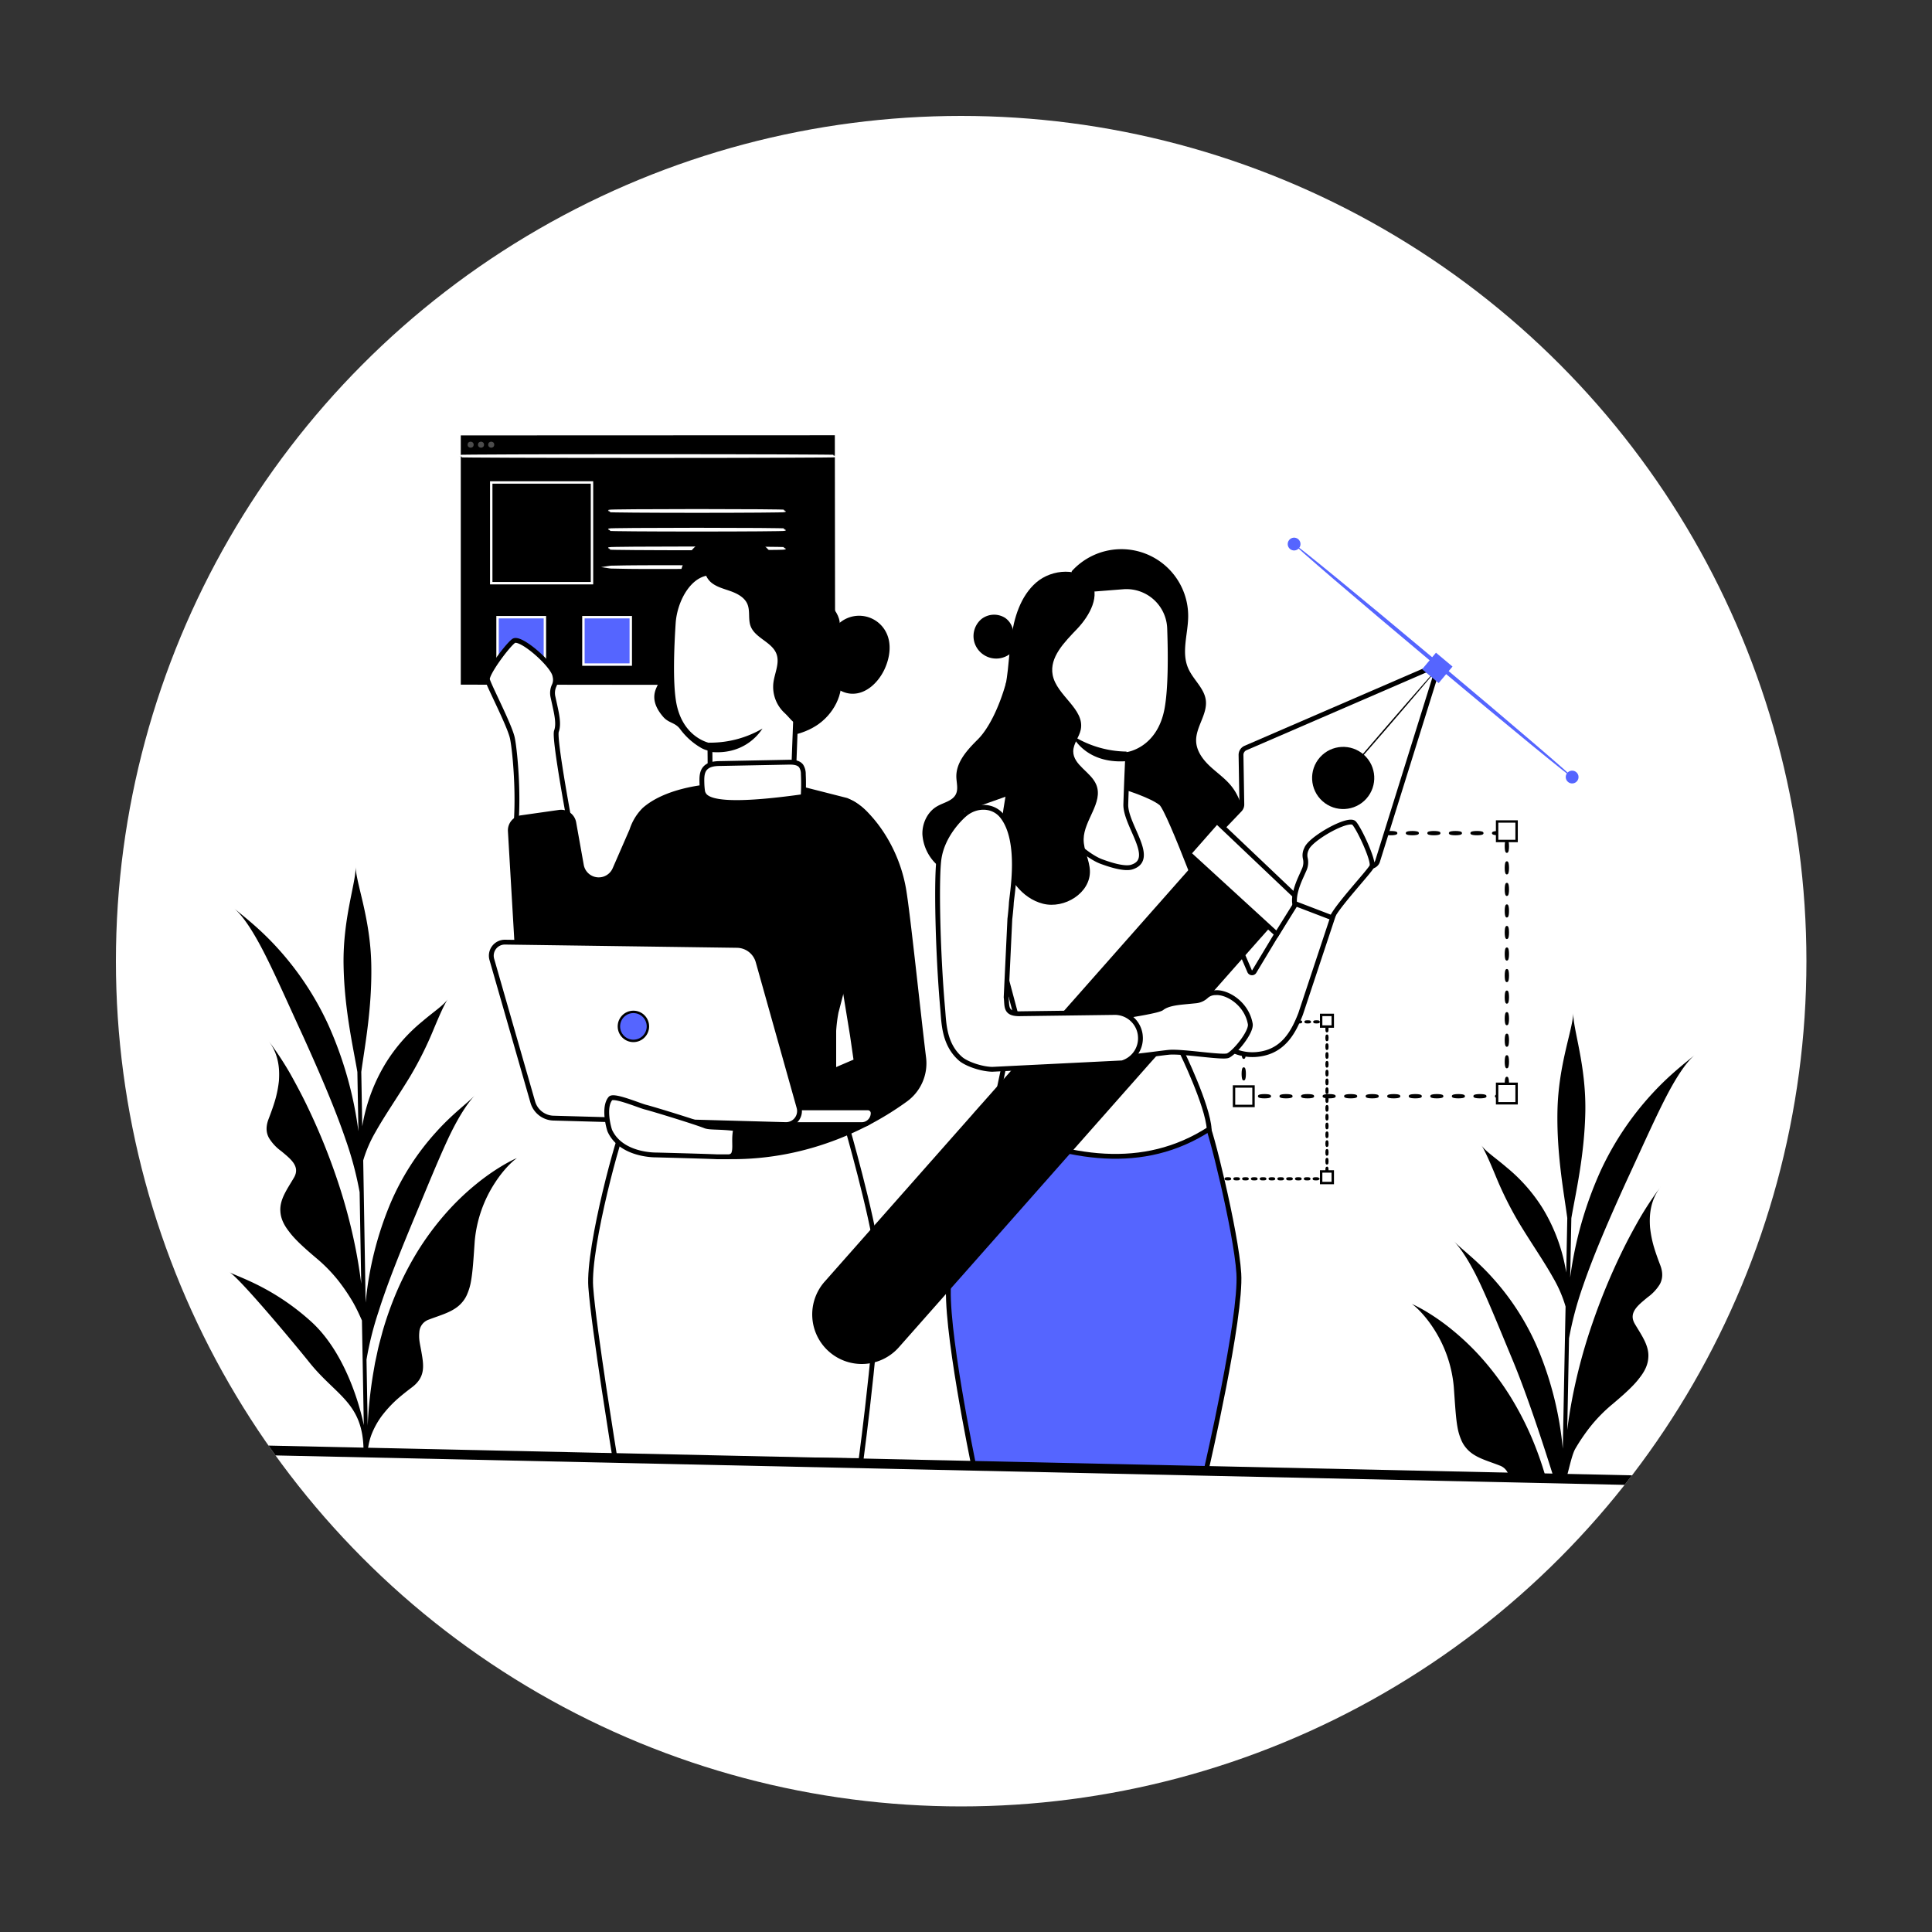 <svg id="Layer_1" data-name="Layer 1" xmlns="http://www.w3.org/2000/svg" xmlns:xlink="http://www.w3.org/1999/xlink" viewBox="0 0 800 800"><rect x="0" y="0" width="800" height="800" fill="#333333" stroke="none"/><defs><style>.cls-1{fill:none;}.cls-2{clip-path:url(#clip-path);}.cls-3,.cls-4,.cls-8{fill:#fff;}.cls-11,.cls-4,.cls-8,.cls-9{stroke:#000;}.cls-11,.cls-4,.cls-5,.cls-7,.cls-8,.cls-9{stroke-miterlimit:10;}.cls-4,.cls-9{stroke-width:2px;}.cls-5,.cls-7{stroke:#fff;}.cls-6{opacity:0.3;}.cls-10,.cls-11,.cls-7,.cls-9{fill:#5565ff;}</style><clipPath id="clip-path"><circle class="cls-1" cx="398" cy="398" r="350"/></clipPath></defs><title>workflow svg</title><g class="cls-2"><circle class="cls-3" cx="398" cy="398" r="350"/><path d="M213.25,479.87l-.67.32-1.22.62c-.8.41-1.51.82-2.25,1.23q-2.15,1.25-4.17,2.57a92,92,0,0,0-7.67,5.63,105.45,105.45,0,0,0-13.39,13,117.32,117.32,0,0,0-10.93,14.87,130.76,130.76,0,0,0-8.44,16.2,141.92,141.92,0,0,0-6.09,17c-.75,2.89-1.61,5.77-2.19,8.68l-.94,4.36-.76,4.38a182.34,182.34,0,0,0-2.28,21.59L151.76,563a133.51,133.51,0,0,1,5-19.93c3.69-11.72,9.2-25.3,15.32-40,5-12,9.31-22.6,13.3-31.19s8-14.93,11.28-18.34c-3.26,3.38-9.43,7.8-16,15.14a105.1,105.1,0,0,0-19.12,29.92,140.58,140.58,0,0,0-10.14,40.8l-1-58.9a53,53,0,0,1,5.13-11.83c3.77-6.75,9-14.24,14.24-22.84a147.73,147.73,0,0,0,9.72-19.46c2.38-5.7,4.32-10.17,5.94-12.68-1.63,2.52-5.8,5.18-10.56,9.26a69.4,69.4,0,0,0-14.93,16.91A73.16,73.16,0,0,0,150,466.41l-.4-22.56c1.4-10.43,4.47-26.16,4.14-44.3-.34-19.42-6.35-33.84-6.47-40.7.12,6.86-5.37,21.48-5,40.9.32,18.14,3.95,33.76,5.71,44.13l.44,24.57a157.26,157.26,0,0,0-12.58-44.32,124.09,124.09,0,0,0-21.33-32c-7.22-7.87-13.78-12.81-17.68-16.09,4,3.34,8.37,10.22,13,19.38s9.64,20.59,15.59,33.47c7.16,15.81,13.44,30.43,17.73,43.07a141.33,141.33,0,0,1,5.76,21.68l.67,37.93q-.87-7-2.22-14a227,227,0,0,0-8.13-30.26,261.65,261.65,0,0,0-11.81-28.85c-2.24-4.7-4.72-9.34-7.32-14A135.44,135.44,0,0,0,111,430.71c4.23,5.5,4.89,11.3,4.49,16.89a46.11,46.11,0,0,1-1.62,8.15c-.79,2.63-1.71,5.13-2.6,7.46-1.32,3.36-1.06,5.88.11,8a18.65,18.65,0,0,0,5.06,5.43c3.91,3.27,8,6.33,5.28,11s-6,9-5.62,14c.14,2.5,1.12,5.18,3.55,8.27,2.28,3.13,6.09,6.64,11.49,11.19a63.78,63.78,0,0,1,8.92,9.15,79.52,79.52,0,0,1,6.23,9.2c1.6,2.85,2.7,5.36,3.49,7.13l.09.22.77,43.37c-.17-1-5.44-28.23-21.95-43.06C113.14,533.09,98.82,528.83,95,526.81c3.81,2,25.77,28.18,33,37.2,11.08,13.91,22.19,16.68,22.53,36.22v0l.93,1.58,1-2.47a26.54,26.54,0,0,1,1.25-5,33.41,33.41,0,0,1,4.35-8,50.13,50.13,0,0,1,5.94-6.54c2.17-1.95,4.37-3.67,6.44-5.24,3.05-2.24,4.3-4.65,4.64-7.22s-.2-5.29-.66-8c-.25-1.35-.53-2.7-.72-4a16.27,16.27,0,0,1-.07-3.69,5.83,5.83,0,0,1,3.92-5.23c5.18-2,10.56-3.24,13.84-7.19a12.31,12.31,0,0,0,2.15-3.56,22.88,22.88,0,0,0,1.46-5c.74-4,1.06-9.21,1.57-16.69a52.73,52.73,0,0,1,8.54-24.45c4.09-6.27,8.36-9.77,9.09-10Z"/><path d="M624.88,612.08c.16-1.29.12,1.15,0,0a5.83,5.83,0,0,0-3.91-5.24c-5.18-2.06-10.56-3.26-13.83-7.22a12.31,12.31,0,0,1-2.15-3.56,22.88,22.88,0,0,1-1.46-5c-.73-4-1-9.22-1.54-16.69a52.73,52.73,0,0,0-8.5-24.46c-4.08-6.27-8.35-9.78-9.07-10.06l.91.41.67.32,1.21.62c.8.41,1.51.82,2.25,1.23q2.15,1.25,4.17,2.58a92,92,0,0,1,7.66,5.64,105.45,105.45,0,0,1,13.37,13,117.32,117.32,0,0,1,10.91,14.89A130.76,130.76,0,0,1,634,594.73a141.92,141.92,0,0,1,6.06,17"/><path d="M643.13,611.12c-3.67-11.72-10.55-32.92-16.65-47.63-5-12-9.27-22.61-13.24-31.21s-7.95-14.94-11.24-18.36c3.25,3.39,9.42,7.81,16,15.17a105.1,105.1,0,0,1,19.06,30,140.58,140.58,0,0,1,10.06,40.82l1.15-58.9a53,53,0,0,0-5.11-11.84c-3.75-6.76-9-14.26-14.2-22.86a147.73,147.73,0,0,1-9.68-19.48c-2.37-5.7-4.3-10.18-5.92-12.69,1.63,2.53,5.79,5.19,10.54,9.28a69.4,69.4,0,0,1,14.9,16.94,73.16,73.16,0,0,1,9.74,26.57l.44-22.56c-1.38-10.43-4.42-26.17-4.07-44.3.38-19.42,6.41-33.83,6.54-40.69-.13,6.86,5.33,21.49,5,40.91-.35,18.14-4,33.75-5.79,44.12l-.48,24.57a157.26,157.26,0,0,1,12.66-44.3,124.09,124.09,0,0,1,21.39-31.93c7.23-7.86,13.81-12.78,17.71-16.06-4,3.33-8.39,10.21-13,19.36s-9.67,20.57-15.65,33.44c-7.18,15.8-13.5,30.41-17.8,43a141.33,141.33,0,0,0-5.79,21.67l-.74,37.93q.89-7,2.25-13.95a227,227,0,0,1,8.19-30.24,261.65,261.65,0,0,1,11.86-28.83c2.25-4.7,4.73-9.33,7.35-13.94a135.44,135.44,0,0,1,9.15-13.87c-4.24,5.49-4.91,11.29-4.52,16.88a46.11,46.11,0,0,0,1.6,8.15c.78,2.63,1.7,5.14,2.59,7.47,1.31,3.37,1,5.88-.12,8a18.65,18.65,0,0,1-5.07,5.42c-3.91,3.26-8.05,6.32-5.3,11s6,9,5.59,14c-.15,2.5-1.12,5.18-3.56,8.27-2.29,3.13-6.11,6.63-11.51,11.17a63.78,63.78,0,0,0-8.94,9.13,79.52,79.52,0,0,0-6.25,9.19c-1.61,2.84-3,10.53-3.81,12.31,0,.08-1.84-.24-1.88-.17"/><path class="cls-4" d="M258.21,467.29c-1.14-.25-14.81,48.59-13.59,65.65s10,70.73,10,70.73l101.88,1.14s9-67.13,6.82-84.6-12.82-54.43-12.82-54.43Z"/><rect class="cls-5" x="189.96" y="179.51" width="156.41" height="104.73"/><path class="cls-5" d="M346.38,284.24s0-.65,0-1.91,0-3.11,0-5.53c0-4.85,0-12-.06-21.06,0-18.2-.07-44.35-.12-76.23l.22.22-156.4.06h0l.28-.28c0,37.31,0,72.79,0,104.73L190,284l112.69.13,32.19.07,8.56,0,2.21,0,.76,0-.73,0-2.18,0-8.51,0-32.14.07L190,284.49h-.26v-.26c0-31.94,0-67.42,0-104.73v-.28H190l156.4.06h.22v.22c0,31.94-.09,58.15-.12,76.37,0,9.08,0,16.18-.06,21,0,2.4,0,4.23,0,5.48S346.38,284.24,346.38,284.24Z"/><path class="cls-5" d="M190,188.85c0-.15,35-.28,78.14-.28s78.15.13,78.15.28-35,.28-78.15.28S190,189,190,188.85Z"/><g class="cls-6"><circle class="cls-3" cx="194.88" cy="184.14" r="1.25"/></g><g class="cls-6"><circle class="cls-3" cx="199.18" cy="184.14" r="1.25"/></g><g class="cls-6"><circle class="cls-3" cx="203.41" cy="184.14" r="1.25"/></g><rect class="cls-5" x="203.41" y="199.77" width="41.72" height="41.72"/><ellipse class="cls-5" cx="288.59" cy="211.57" rx="36.34" ry="0.28"/><ellipse class="cls-5" cx="288.59" cy="219.32" rx="36.34" ry="0.28"/><ellipse class="cls-5" cx="288.59" cy="227.07" rx="36.34" ry="0.28"/><path class="cls-5" d="M295.2,234.83a9.76,9.76,0,0,1-1.69.11l-4.6.09c-3.89.05-9.26.08-15.19.08s-11.3,0-15.19-.08l-4.6-.09a9.75,9.75,0,0,1-1.69-.11,9.78,9.78,0,0,1,1.69-.11l4.6-.09c3.89-.05,9.26-.08,15.19-.08s11.3,0,15.19.08l4.6.09A9.79,9.79,0,0,1,295.2,234.83Z"/><rect class="cls-7" x="206.02" y="255.57" width="19.61" height="19.61"/><rect class="cls-7" x="241.58" y="255.57" width="19.61" height="19.61"/><rect class="cls-5" x="277.14" y="255.57" width="19.61" height="19.61"/><rect class="cls-5" x="312.7" y="255.57" width="19.61" height="19.61"/><path class="cls-4" d="M212.67,265.41c-2.71,2-11.34,13.66-10.83,16s9.13,18.79,10.3,24.12,3.57,30.45.16,45.6c-.14.6,1.61,2.56,1.43,3.15-1,3.23-1.14,3.74.86,6.45,4,5.4,4.51,3.64,8.11,4.79a11.64,11.64,0,0,0,15.22-12.35c-.36-3.09-.75-5.91-1.24-8.13,0,0-7.43-39.12-6.27-42.27,1.06-2.88.13-7-.64-10.57l-.8-3.64a7.32,7.32,0,0,1,.58-4.86,5.71,5.71,0,0,0,.27-3.64q0-.19-.08-.39C228.74,275.08,215.38,263.38,212.67,265.41Z"/><ellipse class="cls-8" cx="621.73" cy="453.92" rx="2.23" ry="0.39"/><ellipse class="cls-8" cx="612.81" cy="453.92" rx="2.23" ry="0.39"/><ellipse class="cls-8" cx="603.89" cy="453.92" rx="2.23" ry="0.39"/><ellipse class="cls-8" cx="594.96" cy="453.92" rx="2.23" ry="0.39"/><ellipse class="cls-8" cx="586.04" cy="453.92" rx="2.23" ry="0.39"/><ellipse class="cls-8" cx="577.12" cy="453.92" rx="2.23" ry="0.39"/><ellipse class="cls-8" cx="568.2" cy="453.92" rx="2.23" ry="0.39"/><ellipse class="cls-8" cx="559.28" cy="453.92" rx="2.23" ry="0.39"/><ellipse class="cls-8" cx="550.36" cy="453.92" rx="2.23" ry="0.39"/><ellipse class="cls-8" cx="541.44" cy="453.92" rx="2.23" ry="0.39"/><ellipse class="cls-8" cx="532.52" cy="453.92" rx="2.23" ry="0.39"/><ellipse class="cls-8" cx="523.6" cy="453.92" rx="2.23" ry="0.39"/><path class="cls-8" d="M515,451.36c.21,0,.39,1,.39,2.23,0,.11,0,.22,0,.33l-.38-.38c1.07,0,1.9.19,1.9.38s-.82.35-1.9.38h-.38v-.39c0-.12,0-.22,0-.33C514.63,452.36,514.8,451.36,515,451.36Z"/><ellipse class="cls-8" cx="515.01" cy="444.67" rx="0.39" ry="2.23"/><ellipse class="cls-8" cx="515.01" cy="435.75" rx="0.39" ry="2.23"/><ellipse class="cls-8" cx="515.01" cy="426.83" rx="0.39" ry="2.23"/><ellipse class="cls-8" cx="515.01" cy="417.9" rx="0.39" ry="2.23"/><ellipse class="cls-8" cx="515.01" cy="408.98" rx="0.39" ry="2.23"/><ellipse class="cls-8" cx="515.01" cy="400.06" rx="0.39" ry="2.23"/><ellipse class="cls-8" cx="515.01" cy="391.14" rx="0.39" ry="2.23"/><ellipse class="cls-8" cx="515.01" cy="382.22" rx="0.39" ry="2.23"/><ellipse class="cls-8" cx="515.01" cy="373.3" rx="0.39" ry="2.23"/><ellipse class="cls-8" cx="515.01" cy="364.38" rx="0.39" ry="2.23"/><ellipse class="cls-8" cx="515.01" cy="355.46" rx="0.39" ry="2.23"/><path class="cls-8" d="M515.68,345c0,.11-.26.21-.67.28l.28-.28a9.77,9.77,0,0,1,.11,1.56c0,1.23-.17,2.23-.39,2.23s-.39-1-.39-2.23a9.74,9.74,0,0,1,.11-1.56l.05-.31.22,0C515.43,344.77,515.68,344.87,515.68,345Z"/><ellipse class="cls-8" cx="522.37" cy="344.98" rx="2.23" ry="0.39"/><ellipse class="cls-8" cx="531.29" cy="344.98" rx="2.23" ry="0.39"/><ellipse class="cls-8" cx="540.21" cy="344.98" rx="2.23" ry="0.39"/><ellipse class="cls-8" cx="549.13" cy="344.98" rx="2.23" ry="0.39"/><ellipse class="cls-8" cx="558.05" cy="344.98" rx="2.23" ry="0.39"/><ellipse class="cls-8" cx="566.97" cy="344.98" rx="2.23" ry="0.39"/><ellipse class="cls-8" cx="575.9" cy="344.98" rx="2.23" ry="0.39"/><ellipse class="cls-8" cx="584.82" cy="344.98" rx="2.23" ry="0.39"/><ellipse class="cls-8" cx="593.74" cy="344.98" rx="2.23" ry="0.39"/><ellipse class="cls-8" cx="602.66" cy="344.98" rx="2.23" ry="0.39"/><ellipse class="cls-8" cx="611.58" cy="344.98" rx="2.23" ry="0.39"/><ellipse class="cls-8" cx="620.5" cy="344.98" rx="2.23" ry="0.39"/><ellipse class="cls-8" cx="623.96" cy="350.44" rx="0.39" ry="2.23"/><ellipse class="cls-8" cx="623.96" cy="359.36" rx="0.39" ry="2.23"/><ellipse class="cls-8" cx="623.96" cy="368.28" rx="0.39" ry="2.23"/><ellipse class="cls-8" cx="623.96" cy="377.2" rx="0.39" ry="2.23"/><ellipse class="cls-8" cx="623.96" cy="386.12" rx="0.39" ry="2.23"/><ellipse class="cls-8" cx="623.96" cy="395.04" rx="0.39" ry="2.23"/><ellipse class="cls-8" cx="623.96" cy="403.96" rx="0.39" ry="2.23"/><ellipse class="cls-8" cx="623.96" cy="412.88" rx="0.39" ry="2.23"/><ellipse class="cls-8" cx="623.96" cy="421.81" rx="0.39" ry="2.23"/><ellipse class="cls-8" cx="623.96" cy="430.73" rx="0.39" ry="2.23"/><ellipse class="cls-8" cx="623.96" cy="439.65" rx="0.39" ry="2.23"/><ellipse class="cls-8" cx="623.96" cy="448.57" rx="0.39" ry="2.23"/><rect class="cls-8" x="619.92" y="448.78" width="8.07" height="8.07"/><rect class="cls-8" x="510.98" y="449.89" width="8.07" height="8.07"/><rect class="cls-8" x="619.92" y="340.16" width="8.07" height="8.07"/><rect class="cls-8" x="510.98" y="340.94" width="8.07" height="8.07"/><path class="cls-8" d="M547.64,488.12A3.08,3.08,0,0,1,549,488h.46l-.15.15c0-.53.08-.91.15-.91s.13.38.15.91v.15H549A3.08,3.08,0,0,1,547.64,488.12Z"/><ellipse class="cls-8" cx="544.9" cy="488.12" rx="0.91" ry="0.16"/><ellipse class="cls-8" cx="541.26" cy="488.12" rx="0.91" ry="0.16"/><ellipse class="cls-8" cx="537.61" cy="488.12" rx="0.91" ry="0.16"/><ellipse class="cls-8" cx="533.96" cy="488.12" rx="0.91" ry="0.16"/><ellipse class="cls-8" cx="530.31" cy="488.12" rx="0.91" ry="0.16"/><ellipse class="cls-8" cx="526.66" cy="488.12" rx="0.91" ry="0.16"/><ellipse class="cls-8" cx="523.01" cy="488.12" rx="0.91" ry="0.16"/><ellipse class="cls-8" cx="519.36" cy="488.12" rx="0.91" ry="0.16"/><ellipse class="cls-8" cx="515.72" cy="488.12" rx="0.91" ry="0.16"/><ellipse class="cls-8" cx="512.07" cy="488.12" rx="0.91" ry="0.16"/><ellipse class="cls-8" cx="508.42" cy="488.12" rx="0.91" ry="0.16"/><ellipse class="cls-8" cx="504.77" cy="488.12" rx="0.91" ry="0.16"/><ellipse class="cls-8" cx="501.12" cy="488.12" rx="0.91" ry="0.16"/><ellipse class="cls-8" cx="497.47" cy="488.12" rx="0.91" ry="0.16"/><ellipse class="cls-8" cx="493.82" cy="488.12" rx="0.91" ry="0.16"/><ellipse class="cls-8" cx="490.18" cy="488.12" rx="0.91" ry="0.16"/><ellipse class="cls-8" cx="486.53" cy="488.12" rx="0.91" ry="0.16"/><ellipse class="cls-8" cx="484.48" cy="486.53" rx="0.16" ry="0.91"/><ellipse class="cls-8" cx="484.48" cy="482.88" rx="0.16" ry="0.91"/><ellipse class="cls-8" cx="484.48" cy="479.23" rx="0.16" ry="0.91"/><ellipse class="cls-8" cx="484.48" cy="475.58" rx="0.16" ry="0.91"/><ellipse class="cls-8" cx="484.48" cy="471.93" rx="0.16" ry="0.91"/><ellipse class="cls-8" cx="484.48" cy="468.28" rx="0.16" ry="0.91"/><ellipse class="cls-8" cx="484.48" cy="464.63" rx="0.16" ry="0.91"/><ellipse class="cls-8" cx="484.48" cy="460.99" rx="0.16" ry="0.91"/><ellipse class="cls-8" cx="484.48" cy="457.34" rx="0.16" ry="0.91"/><ellipse class="cls-8" cx="484.48" cy="453.69" rx="0.16" ry="0.91"/><ellipse class="cls-8" cx="484.48" cy="450.04" rx="0.16" ry="0.91"/><ellipse class="cls-8" cx="484.48" cy="446.39" rx="0.16" ry="0.91"/><ellipse class="cls-8" cx="484.48" cy="442.74" rx="0.16" ry="0.91"/><ellipse class="cls-8" cx="484.48" cy="439.09" rx="0.16" ry="0.91"/><ellipse class="cls-8" cx="484.48" cy="435.44" rx="0.16" ry="0.91"/><ellipse class="cls-8" cx="484.48" cy="431.8" rx="0.16" ry="0.91"/><ellipse class="cls-8" cx="484.48" cy="428.15" rx="0.16" ry="0.91"/><ellipse class="cls-8" cx="484.48" cy="424.5" rx="0.16" ry="0.91"/><ellipse class="cls-8" cx="486.76" cy="423.13" rx="0.91" ry="0.16"/><ellipse class="cls-8" cx="490.41" cy="423.13" rx="0.91" ry="0.16"/><ellipse class="cls-8" cx="494.06" cy="423.13" rx="0.91" ry="0.16"/><ellipse class="cls-8" cx="497.71" cy="423.13" rx="0.91" ry="0.16"/><ellipse class="cls-8" cx="501.35" cy="423.13" rx="0.91" ry="0.16"/><ellipse class="cls-8" cx="505" cy="423.13" rx="0.91" ry="0.16"/><ellipse class="cls-8" cx="508.65" cy="423.13" rx="0.91" ry="0.16"/><ellipse class="cls-8" cx="512.3" cy="423.13" rx="0.91" ry="0.16"/><ellipse class="cls-8" cx="515.95" cy="423.13" rx="0.91" ry="0.16"/><ellipse class="cls-8" cx="519.6" cy="423.13" rx="0.91" ry="0.16"/><ellipse class="cls-8" cx="523.25" cy="423.13" rx="0.91" ry="0.16"/><ellipse class="cls-8" cx="526.89" cy="423.13" rx="0.91" ry="0.16"/><ellipse class="cls-8" cx="530.54" cy="423.13" rx="0.91" ry="0.16"/><ellipse class="cls-8" cx="534.19" cy="423.13" rx="0.91" ry="0.16"/><ellipse class="cls-8" cx="537.84" cy="423.13" rx="0.91" ry="0.16"/><ellipse class="cls-8" cx="541.49" cy="423.13" rx="0.91" ry="0.16"/><ellipse class="cls-8" cx="545.14" cy="423.13" rx="0.91" ry="0.16"/><path class="cls-8" d="M549.47,423.37s-.08-.09-.11-.23l.1.11a3.74,3.74,0,0,1-.68.05c-.5,0-.91-.07-.91-.16s.41-.16.91-.16a3.74,3.74,0,0,1,.68.05l.12,0,0,.08C549.54,423.28,549.51,423.37,549.47,423.37Z"/><ellipse class="cls-8" cx="549.47" cy="426.1" rx="0.16" ry="0.91"/><ellipse class="cls-8" cx="549.47" cy="429.75" rx="0.16" ry="0.91"/><ellipse class="cls-8" cx="549.47" cy="433.4" rx="0.16" ry="0.91"/><ellipse class="cls-8" cx="549.47" cy="437.05" rx="0.16" ry="0.91"/><ellipse class="cls-8" cx="549.47" cy="440.7" rx="0.16" ry="0.91"/><ellipse class="cls-8" cx="549.47" cy="444.35" rx="0.16" ry="0.91"/><ellipse class="cls-8" cx="549.47" cy="447.99" rx="0.16" ry="0.91"/><ellipse class="cls-8" cx="549.47" cy="451.64" rx="0.16" ry="0.91"/><ellipse class="cls-8" cx="549.47" cy="455.29" rx="0.16" ry="0.91"/><ellipse class="cls-8" cx="549.47" cy="458.94" rx="0.16" ry="0.91"/><ellipse class="cls-8" cx="549.47" cy="462.59" rx="0.16" ry="0.91"/><ellipse class="cls-8" cx="549.47" cy="466.24" rx="0.16" ry="0.91"/><ellipse class="cls-8" cx="549.47" cy="469.89" rx="0.16" ry="0.91"/><ellipse class="cls-8" cx="549.47" cy="473.54" rx="0.16" ry="0.91"/><ellipse class="cls-8" cx="549.47" cy="477.18" rx="0.16" ry="0.91"/><ellipse class="cls-8" cx="549.47" cy="480.83" rx="0.16" ry="0.91"/><ellipse class="cls-8" cx="549.47" cy="484.48" rx="0.16" ry="0.91"/><rect class="cls-8" x="547.06" y="485.06" width="4.81" height="4.81"/><rect class="cls-8" x="482.07" y="485.72" width="4.81" height="4.81"/><rect class="cls-8" x="547.06" y="420.26" width="4.81" height="4.81"/><rect class="cls-8" x="482.07" y="420.73" width="4.81" height="4.81"/><path class="cls-9" d="M499.55,465.29c1.15-.25,12.33,44.6,13.42,62,1.14,18.19-13.42,81-13.42,81H454.18l-4.61-.17-46.39-1.36s-12.4-59.21-10.24-76.43,13.68-62.52,13.68-62.52Z"/><path d="M416.63,282.54c-3,10.74-7.42,19.36-11.77,23.67s-9,9.38-8.86,15.51c.06,2.41.86,5-.19,7.13-1.37,2.81-5,3.42-7.74,5-4,2.27-6.28,7.07-6.12,11.69a18.79,18.79,0,0,0,5.75,12.28c3.39,3.41,8.76,5.8,13,3.47,2.54-1.4,4-4.15,5.27-6.76q10-20.24,18-41.34"/><path d="M443.78,236.54A27.67,27.67,0,0,1,492,255.36c-.08,7.19-2.89,14.73,0,21.34,2,4.67,6.66,8.21,7.3,13.25.74,5.86-4.27,11.17-4,17.07.17,3.85,2.59,7.25,5.36,9.92s6,4.87,8.55,7.77c7.08,8,7.53,20.74,2.18,30s-15.68,15.1-26.32,16.36-21.48-1.67-30.9-6.78c-6.13-3.33-11.9-7.72-15.54-13.67s-4.9-13.66-2-20"/><path class="cls-4" d="M466.41,326.2s10.29,3.15,14.38,6.39c3.5,2.77,21.85,52.89,21.85,52.89L489.4,435.7s10.68,21.92,11.29,31.84c-27.25,17.58-58,12.65-90.17-1.43l9.89-46.87-22.34-83.92L425,325.79Z"/><path class="cls-4" d="M538.55,419.86l14.12-42.53a1.07,1.07,0,0,0-.88-1.4L537,374.12a1.07,1.07,0,0,0-1,.51l-16.65,27.68a1.07,1.07,0,0,1-1.93-.21l-21.29-49.5c-.4-1.17-2.14-14.2-2.08-13l4,83.45a1.07,1.07,0,0,0,.28.67l7.27,8,.08.09a19.47,19.47,0,0,0,15.84,4.68C531.56,435.1,535.71,427.14,538.55,419.86Z"/><path class="cls-4" d="M589.69,277.74l-73.95,32a3.09,3.09,0,0,0-1.86,2.89l.34,20.44a3.09,3.09,0,0,1-.85,2.19l-6.2,6.5a3.09,3.09,0,0,0,.18,4.44L534,370.05a3.09,3.09,0,0,0,4.36-.24l6.34-7.09a3.09,3.09,0,0,1,1.88-1l21.33-3a3.09,3.09,0,0,0,2.52-2.14l23.44-75.09A3.09,3.09,0,0,0,589.69,277.74Z"/><circle cx="556.18" cy="322.15" r="12.87" transform="translate(-54.65 522.14) rotate(-48.21)"/><ellipse cx="574.44" cy="300.96" rx="32.8" ry="0.3" transform="translate(-28.79 539.01) rotate(-49.19)"/><path d="M343.17,559.58h0a20.51,20.51,0,0,1-1.7-28.88L495.71,356.18l30.59,27.34L372.21,557.87A20.51,20.51,0,0,1,343.17,559.58Z"/><polygon class="cls-4" points="528.71 386.83 492.21 353.41 503.88 340.16 537.75 372.33 528.71 386.83"/><rect class="cls-10" x="590.65" y="272.11" width="8.93" height="8.93" transform="translate(316.64 -317.65) rotate(39.96)"/><path class="cls-10" d="M651.74,322.42c-.3.35-26.47-21.1-58.46-47.9s-57.69-48.83-57.39-49.18,26.47,21.09,58.46,47.91S652,322.07,651.74,322.42Z"/><circle class="cls-10" cx="651.01" cy="321.81" r="2.65" transform="translate(-13.79 614.07) rotate(-50.04)"/><circle class="cls-10" cx="535.89" cy="225.33" r="2.65" transform="translate(18.97 491.32) rotate(-50.04)"/><polygon class="cls-6" points="495.71 356.18 526.3 383.52 522.17 388.19 494.24 357.85 495.71 356.18"/><g class="cls-6"><path d="M406.06,457.62l74.82-22.71c-5.61,7.38-16.53,14.26-24.77,18.51s-17.05,7.25-25.83,10.23c-4.77,1.62-9.65,3.26-14.69,3.22s-10-1.49-12.6-5.78Z"/></g><path d="M419,265.29a7.91,7.91,0,0,0-2.76-9.41,8.52,8.52,0,0,0-9.91.51,9.24,9.24,0,0,0-2.84,9.63,9.43,9.43,0,0,0,18.34-1.32"/><path class="cls-4" d="M430.14,245.75l0,5.47,2.08,77.11c-.13,9.5,15.27,25.33,24,28.48,2,.72,9,3.3,12.45,2.22,10.33-3.27-2.77-17.35-2.5-26,.31-10.07.82-20.67.82-20.67s13-1.8,16.19-18.65c1.57-8.38,1.53-22.2,1.13-33.5A17.88,17.88,0,0,0,465,243Z"/><path d="M466.48,311.21A43.09,43.09,0,0,1,444,304.54s5.18,11.78,22.17,10.66Z"/><path d="M451.43,240.39c4.52,6-.19,14.53-5.4,20s-11.56,11.73-10.14,19.12c1.65,8.57,13.37,14.06,11.63,22.61-.64,3.12-3.1,5.78-3.11,9,0,5.75,7.42,8.54,9.56,13.88,2.93,7.31-5.13,14.6-5.26,22.48-.07,4.47,2.46,8.65,2.6,13.12.28,9.16-10.56,15.87-19.44,13.61s-15-10.92-16.9-19.88,1-21.55,2.43-30.6L402,327.22c-2.87-2.73,1.05-5.64,1.7-9.55,1.62-9.8,8.06-18.09,11.12-27.54,2.68-8.26,2.7-17.1,3.87-25.7s3.84-17.56,10.4-23.24,17.94-6.37,23.25.49"/><path d="M350.64,330.8c5,0,20.52,14.64,24.49,37,1.74,9.82,5.94,50.59,8.34,70.14a19.51,19.51,0,0,1-7.94,18.17c-13,9.44-39,24.28-73.61,23.87l-1.26-16.59,46.39-21.89,6.37-2.73L352,428.94l-8.49-52.08S330.31,330.8,350.64,330.8Z"/><path d="M338.22,240.27c.26,7,9.65,11.31,9.52,18.36-.05,3-1.93,5.74-2.3,8.74-.49,4,1.76,7.85,2.59,11.82,1.72,8.2-3.05,16.85-10.12,21.34s-16,5.35-24.25,4.21"/><path d="M281.52,238.54c.28,3.78-2.22,7.16-4.73,10s-5.32,5.79-5.86,9.54c-1,6.65,5.55,12.82,4.2,19.41-.72,3.53-3.61,6.36-4.12,9.93s1.35,6.82,3.64,9.45,4.94,2.24,7,5.07a28.49,28.49,0,0,0,8.79,7.81c7.3,4,16.05-1.79,19.57-2.82"/><path d="M339.63,244.32c.1-3.43-3.07-6.08-6.27-7.33s-6.74-1.73-9.59-3.65c-2.52-1.7-4.21-4.34-6.35-6.5a21.12,21.12,0,0,0-35.51,9.69c-1.23,4.88-.39,10.66,3.46,13.9,4.47,3.77,11.09,2.93,16.82,1.76s12.2-2.33,17,1c2.88,2,4.53,5.33,6.3,8.38s4,6.17,7.31,7.32,7.86-.83,8-4.36"/><path class="cls-4" d="M294.05,324.2c0-7.87-.09-15.54-.1-15.5s-12.5-2.1-15.05-18.42c-1.27-8.12-.83-21.42-.12-32.29.64-9.79,7.15-21.78,16.9-20.73L326.11,245a5.74,5.74,0,0,1,5.12,5.83h0l-2.79,73.89a17.2,17.2,0,0,1-17.53,16.55h0A17.2,17.2,0,0,1,294.05,324.2Z"/><path d="M293.51,307.52a43,43,0,0,0,22.25-5.85c-.18,0-6.27,11.36-21.91,9.65Z"/><path d="M333,299.61c-4.49.9-4.89-1.38-8.24-4.49a14.73,14.73,0,0,1-4.51-12.43c.51-4,2.67-8.08,1.28-11.88-1.84-5-8.87-6.56-10.73-11.56-1.08-2.91-.11-6.31-1.34-9.16-1.16-2.68-4-4.22-6.72-5.22s-5.69-1.68-8-3.47-3.74-5.17-2.25-7.68a154.58,154.58,0,0,1,35.65,8.66c2.66,1,5.46,2.19,7,4.56s1.59,5.74,1.45,8.74l-2.05,43.95"/><path d="M343.28,266.33A12.52,12.52,0,0,1,367,262c2.27,4.61,1.48,10.21-.63,14.89-2.52,5.56-7.67,10.64-13.76,10.36-5.74-.26-10.35-5.3-12-10.8s-1-11.39-.3-17.09"/><path d="M350.68,330.41l-21.47-5.47a6.3,6.3,0,0,0-1.55-.19H294.17l-.47,0c-2.22.17-18.32,1.63-27.57,9.8a22,22,0,0,0-5.42,8.87l-7,16.06a6.3,6.3,0,0,1-12-1.41l-3.14-17.58a6.3,6.3,0,0,0-7.08-5.12l-15.77,2.24a6.3,6.3,0,0,0-5.4,6.6l4.1,69.92a37.18,37.18,0,0,0,25.19,31.54,6.31,6.31,0,0,0,6.71-1.79l3.87-4.35a6.3,6.3,0,0,1,10.95,3.38c1,7.66,1.72,12.9,1.82,12.8.31-.31,55.42-3.71,77.11-5a6.88,6.88,0,0,0,6.28-8.39,4,4,0,0,1-.11-.87l0-14.58a60.44,60.44,0,0,1,.92-7.39c0-.08,0-.16.05-.24l15.74-60.51c.69-3.56,5.9-19.61-11.5-28A4,4,0,0,0,350.68,330.41Z"/><path class="cls-4" d="M332.56,329.86a80.36,80.36,0,0,0,.08-9.21,6.15,6.15,0,0,0-.9-3.46c-1.16-1.52-3.37-1.62-5.29-1.58l-28,.55c-2.27,0-4.79.2-6.36,1.84s-1.5,4.14-1.44,6.42a29.09,29.09,0,0,0,.27,3.18,3.66,3.66,0,0,0,.49,1.31C293.31,332.36,303.06,334,332.56,329.86Z"/><path class="cls-4" d="M551.52,380c2.23-5,15.57-19.11,16.55-21.28s-5.1-15.33-7.34-17.86S543,347,541.1,351.28l-.16.36a5.71,5.71,0,0,0-.48,3.62,7.32,7.32,0,0,1-.43,4.87l-1.52,3.4c-1.48,3.31-2.87,7.52-2.42,10.56Z"/><path class="cls-4" d="M423.48,438c-4.94-6.93-1-10.61,7.32-12.27,3.05-.61,5.86-1.09,8.12-1.31,0,0,39.51-4.89,42.16-7,2.41-1.89,6.65-2.28,10.26-2.62l3.71-.36a7.32,7.32,0,0,0,4.45-2,5.71,5.71,0,0,1,3.38-1.38l.39,0c4.67-.45,12.9,4.29,14.44,12.91.59,3.33-6.35,11.82-9.21,13.13-2.16,1-19-1.89-24.45-1.37s-27.74,4.1-46.93,3.24c-.62,0-4-.35-4.52,0"/><path class="cls-4" d="M464.69,440.11l-53.83,2.67c-4.72-.11-10.7-2.32-13-4.26-7-6-7-14.9-7.5-20.64-2.12-23.77-2.72-54.84-1.49-62.58,1.57-9.91,9.25-17,10.84-18.28,4.66-3.8,11.5-3.77,15.25.93,8.3,10.39,3.94,32.82,3.8,36.19-.07,1.65-.55,6.07-.6,6.34l-1.54,32.46c.51,3.75-.63,7.09,6.14,6.82l38.4-.51a10.62,10.62,0,0,1,11,9.31v.08A10.62,10.62,0,0,1,464.69,440.11Z"/><path class="cls-4" d="M310.79,465.69h46a4.77,4.77,0,0,0,4.77-4.77h0a2.18,2.18,0,0,0-2.18-2.18H310.79a2.18,2.18,0,0,0-2.18,2.18v2.6A2.18,2.18,0,0,0,310.79,465.69Z"/><path class="cls-4" d="M229.45,463l96,2.67a5.61,5.61,0,0,0,5.41-7.1l-16.94-60.35a9.2,9.2,0,0,0-8.87-6.76l-96-1.34a5.61,5.61,0,0,0-5.41,7.1l16.94,59A9.2,9.2,0,0,0,229.45,463Z"/><circle class="cls-11" cx="262.28" cy="425.01" r="6.01"/><rect x="76.96" y="605.31" width="684.08" height="4.01" transform="translate(824.66 1223.62) rotate(-178.75)"/><path class="cls-4" d="M297,479c-5.82-.26-25.28-.76-25.28-.76s-14.29.33-19.12-9.84c-.51-1.08-2.9-9.89.17-13.53,1.36-1.62,12.13,3,14.55,3.58s20.56,6.12,24.64,7.76c2,.79,5.91.28,12.73,1.15-1.11,4.67.2,8.27-1.07,10.7a2.59,2.59,0,0,1-1.93.94C300.35,479,297.46,479,297,479Z"/></g></svg>